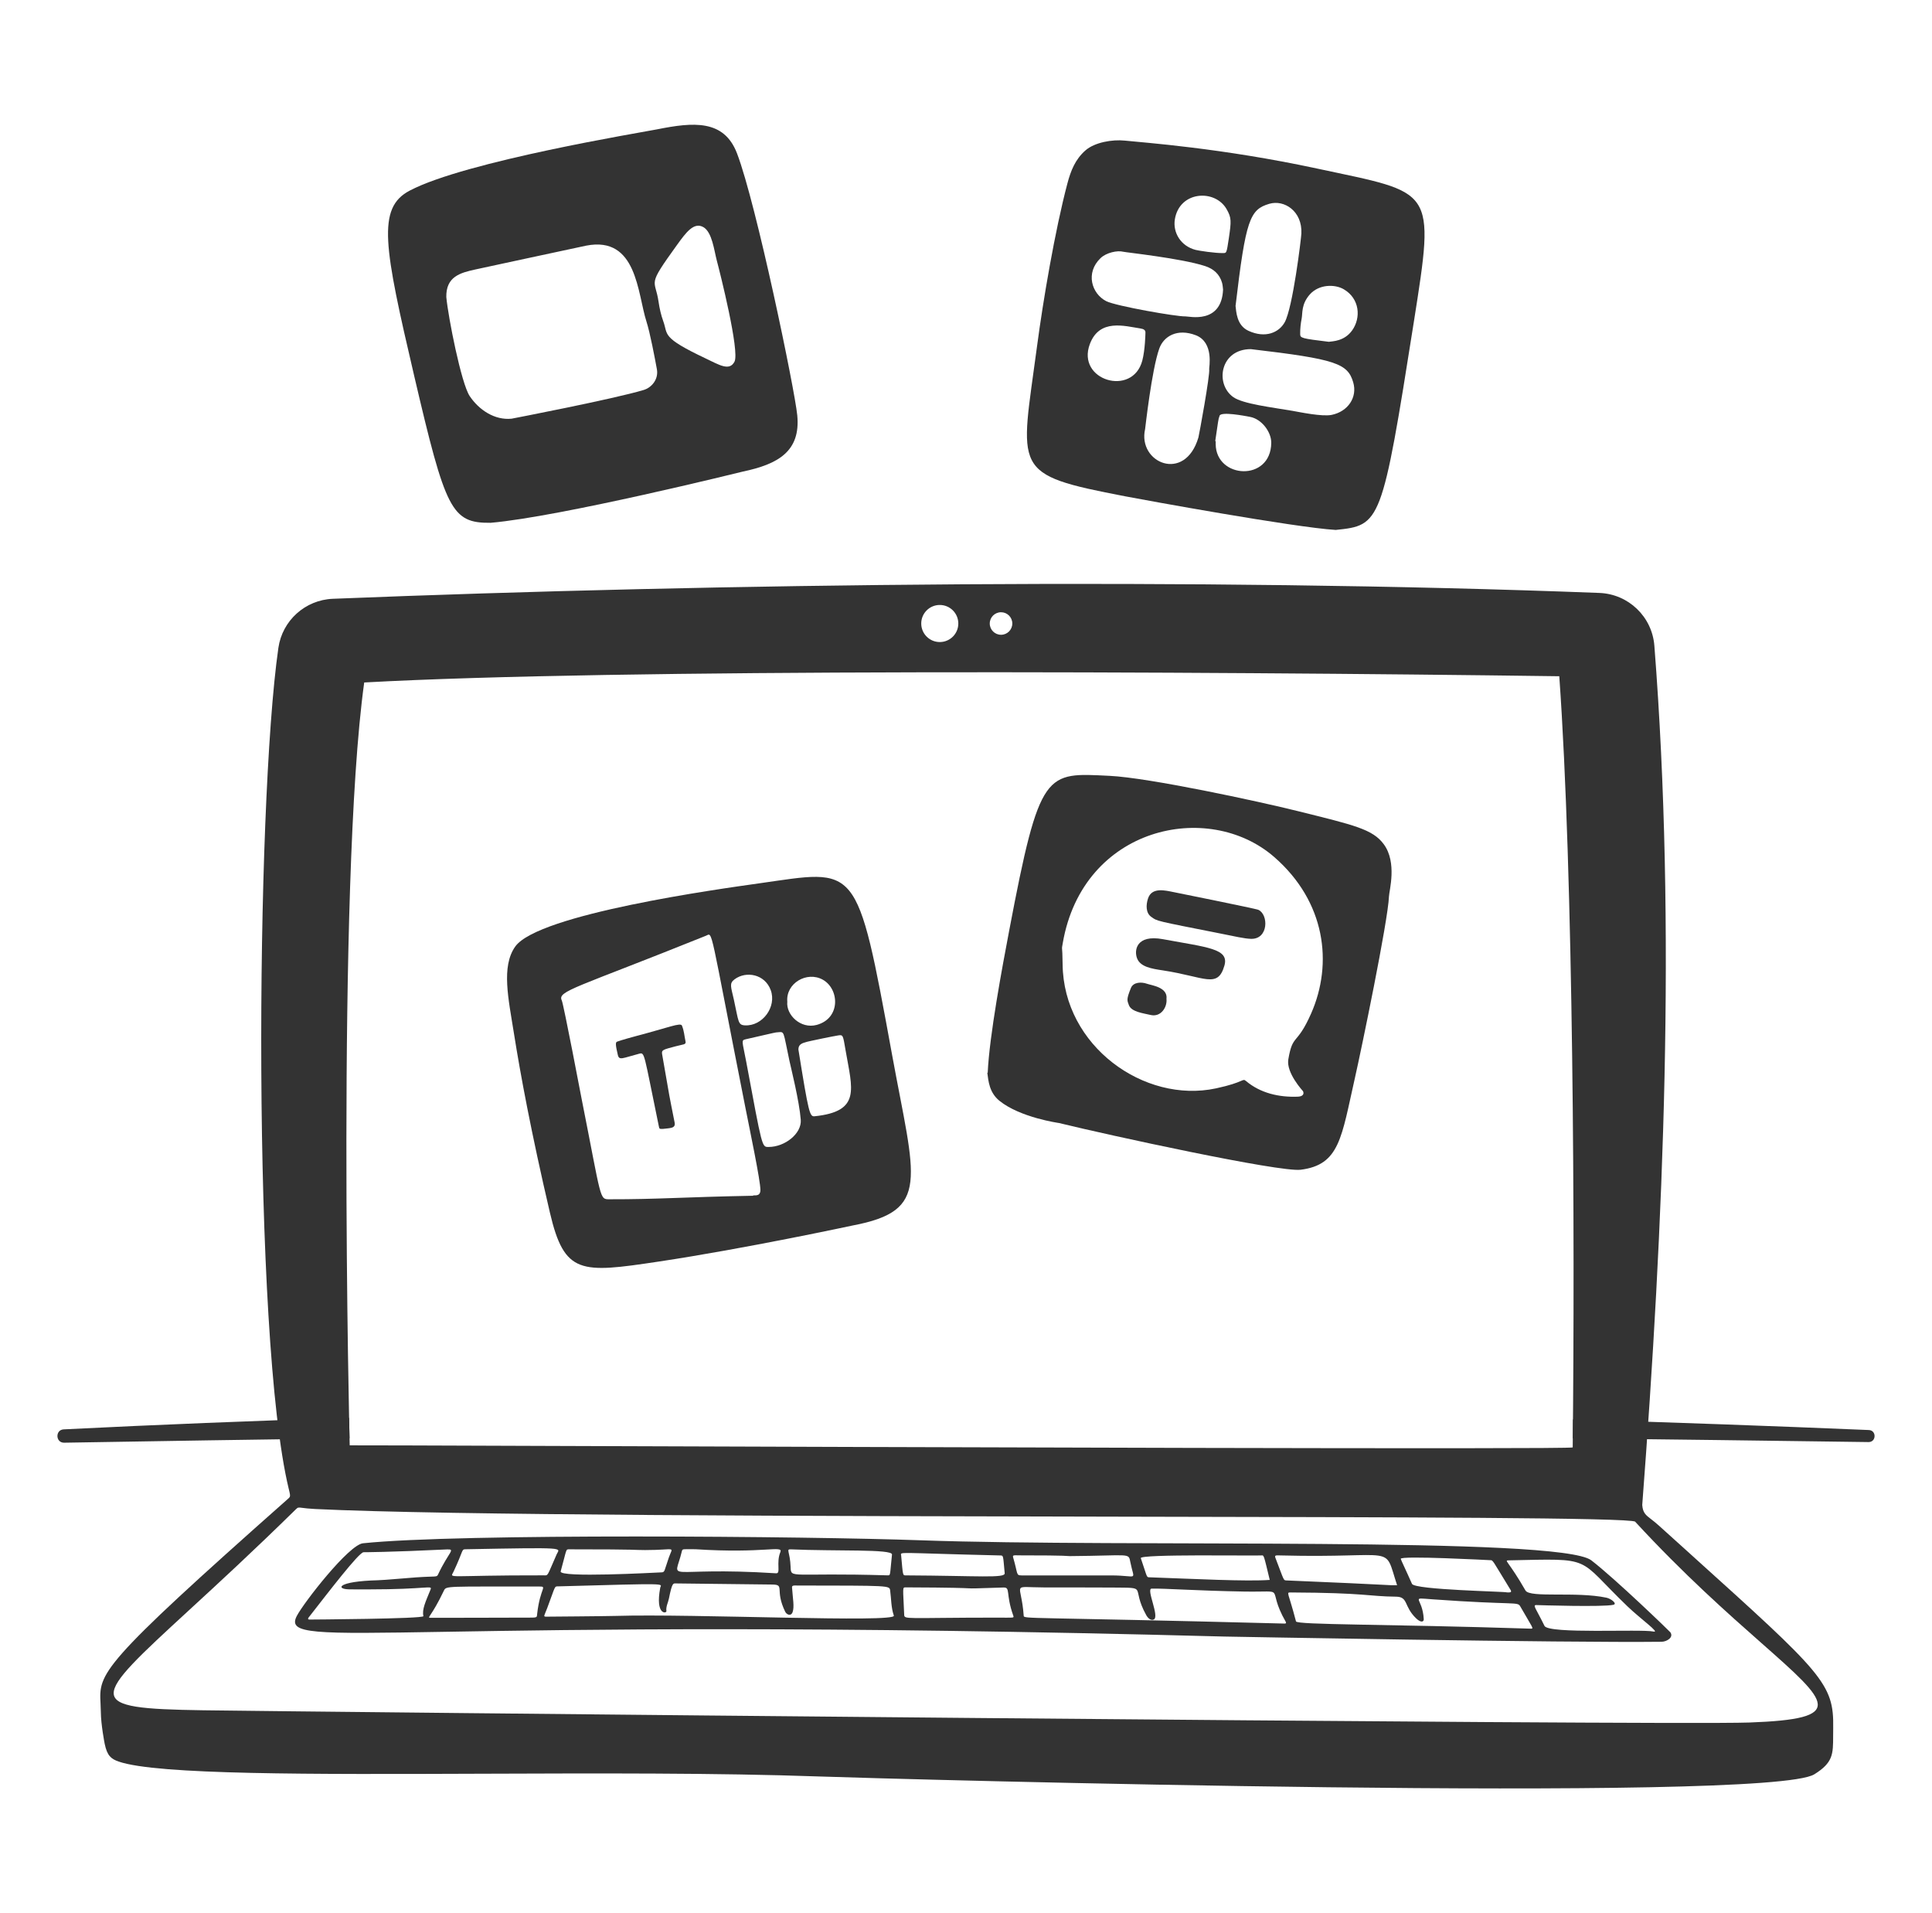 <svg width="101" height="100" viewBox="0 0 101 100" fill="none" xmlns="http://www.w3.org/2000/svg">
<path fill-rule="evenodd" clip-rule="evenodd" d="M18.25 74.108C13.234 74.265 8.256 74.465 3.331 74.711V74.711C2.878 74.734 2.9 75.415 3.354 75.408C8.521 75.321 13.415 75.243 18.273 75.177C18.267 74.932 18.259 74.571 18.25 74.108ZM82.222 75.179C87.038 75.233 92.172 75.298 97.681 75.375C98.092 75.381 98.109 74.763 97.698 74.746C92.594 74.532 87.431 74.346 82.231 74.191C82.228 74.526 82.225 74.856 82.222 75.179Z" fill="#333333"/>
<path d="M87.317 85.313C87.284 85.267 84.455 82.53 83.189 81.556C81.544 80.29 58.718 80.89 48.142 80.509C42.286 80.299 23.998 80.138 18.975 80.665C18.237 80.741 15.892 83.748 15.517 84.462C14.506 86.391 21.002 84.389 63.994 85.54C64.006 85.54 81.909 85.875 86.861 85.813C87.14 85.81 87.513 85.58 87.318 85.313H87.317ZM77.893 81.548C78.067 81.552 77.977 81.491 78.972 83.109C79.066 83.263 78.861 83.232 78.776 83.232C78.777 83.186 73.954 83.104 73.815 82.787C73.498 82.067 73.242 81.548 73.228 81.478C73.193 81.298 77.883 81.548 77.894 81.548H77.893ZM65.945 81.3C66.08 81.287 66.06 81.264 66.379 82.58C65.18 82.669 62.411 82.526 60.132 82.445C59.912 82.437 60.006 82.506 59.638 81.443C59.561 81.22 65.643 81.328 65.945 81.3H65.945ZM41.331 80.982C43.69 81.088 46.662 80.957 46.631 81.253C46.511 82.368 46.571 82.347 46.389 82.341C41.305 82.188 41.353 82.54 41.331 81.903C41.303 81.122 41.081 80.971 41.331 80.982ZM35.646 81.084C35.678 80.944 35.691 80.977 36.365 80.977C39.944 81.209 40.951 80.753 40.795 81.126C40.564 81.68 40.833 82.251 40.576 82.234C34.604 81.853 35.24 82.81 35.645 81.084H35.646ZM29.311 82.133C29.644 80.933 29.563 80.981 29.766 80.981C33.698 80.982 33.04 81.02 33.722 81.02C35.375 81.02 35.182 80.787 34.963 81.416C34.72 82.114 34.763 82.178 34.585 82.185C34.218 82.2 29.215 82.479 29.311 82.134V82.133ZM16.174 84.652C16.111 84.656 16.08 84.614 16.126 84.555C17.198 83.184 18.736 81.174 19.001 81.133C19.001 81.133 20.294 81.134 23.347 80.987C23.849 80.963 23.46 81.103 22.9 82.297C22.827 82.45 22.814 82.375 21.771 82.446C21.268 82.479 20.131 82.588 19.739 82.598C17.645 82.653 17.541 83.057 18.235 83.072C18.568 83.081 18.9 83.076 19.234 83.076C22.398 83.076 22.609 82.835 22.506 83.088C22.248 83.724 22.052 84.121 22.135 84.473C22.168 84.617 16.184 84.652 16.174 84.652ZM28.081 84.359C28.057 84.568 28.119 84.551 27.429 84.551C26.804 84.551 22.619 84.566 22.496 84.561C22.298 84.552 22.551 84.512 23.203 83.147C23.329 82.882 23.286 82.933 28.148 82.925C28.658 82.925 28.24 82.936 28.081 84.359V84.359ZM23.71 82.149C24.244 81.014 24.117 80.983 24.335 80.978C29.766 80.875 29.254 80.895 29.102 81.24C28.572 82.439 28.675 82.341 28.414 82.341C23.225 82.332 23.529 82.537 23.71 82.149V82.149ZM32.167 84.462C31.666 84.477 28.553 84.501 28.547 84.501C28.385 84.498 28.454 84.459 28.606 84.054C29.058 82.852 28.968 82.923 29.19 82.917C35.155 82.75 34.556 82.768 34.515 82.989C34.243 84.445 34.858 84.337 34.838 84.209C34.805 83.974 34.925 83.772 34.969 83.556C35.142 82.692 35.193 82.764 35.348 82.764C35.71 82.765 40.375 82.822 40.386 82.822C41.047 82.833 40.489 83.095 41.049 84.245C41.124 84.396 41.352 84.5 41.436 84.26C41.534 83.981 41.447 83.576 41.404 82.962C41.396 82.846 41.593 82.873 41.66 82.873C46.548 82.88 46.498 82.868 46.535 83.134C46.595 83.572 46.58 84.02 46.728 84.446C46.862 84.834 36.26 84.338 32.168 84.462L32.167 84.462ZM52.23 81.3C52.478 81.306 52.427 81.238 52.523 82.231C52.55 82.502 51.161 82.363 47.357 82.343C47.191 82.342 47.207 82.378 47.111 81.316C47.091 81.088 46.725 81.17 52.23 81.3ZM52.125 84.551C47.263 84.552 47.279 84.668 47.268 84.384C47.21 82.962 47.162 82.97 47.353 82.97C52.411 82.989 49.312 83.077 52.461 82.977C52.84 82.965 52.563 83.303 52.971 84.446C53.021 84.583 52.993 84.551 52.125 84.551ZM52.967 81.413C52.924 81.264 52.988 81.297 53.379 81.297C55.921 81.296 55.761 81.337 55.921 81.336C59.126 81.312 58.991 81.148 59.092 81.652C59.297 82.679 59.524 82.349 58.105 82.345H53.407C53.107 82.337 53.225 82.296 52.967 81.413ZM67.159 84.862C53.52 84.505 53.528 84.635 53.516 84.447C53.394 82.667 52.801 82.969 54.594 82.973C55.039 82.974 57.596 82.972 58.142 82.979C60.109 83 59.074 82.892 59.923 84.422C60.006 84.573 60.158 84.719 60.312 84.652C60.641 84.509 59.9 83.043 60.204 83.035C60.841 83.017 62.559 83.145 65.024 83.188C67.422 83.23 66.128 82.863 67.21 84.761C67.245 84.821 67.237 84.864 67.16 84.862H67.159ZM66.678 81.433C66.619 81.281 66.693 81.294 66.969 81.301C73.147 81.461 72.31 80.646 73.037 82.859C72.511 82.867 73.037 82.848 67.296 82.609C67.074 82.599 67.16 82.679 66.678 81.433ZM80.014 85.128C72.437 84.884 67.799 84.935 67.751 84.748C67.347 83.189 67.216 83.235 67.49 83.236C71.419 83.254 71.515 83.441 72.982 83.456C73.634 83.462 73.373 83.96 74.034 84.592C74.289 84.836 74.438 84.771 74.43 84.631C74.37 83.458 73.648 83.504 74.901 83.595C79.227 83.906 79.326 83.702 79.475 83.963C80.135 85.115 80.207 85.135 80.014 85.128ZM86.443 85.279C85.788 85.138 80.953 85.418 80.742 84.983C80.298 84.071 80.102 83.889 80.32 83.895C80.468 83.9 83.802 84.005 84.343 83.881C84.566 83.829 84.222 83.56 83.984 83.51C82.388 83.172 79.98 83.535 79.748 83.132C78.879 81.62 78.621 81.562 78.853 81.558C83.392 81.465 82.357 81.349 85.082 83.964C85.757 84.611 86.807 85.358 86.443 85.279Z" fill="#333333"/>
<path fill-rule="evenodd" clip-rule="evenodd" d="M86.723 79.742C86.568 79.601 86.436 79.499 86.325 79.413C86.031 79.187 85.885 79.075 85.852 78.665C86.963 64.078 87.638 48.488 86.486 33.751C86.367 32.233 85.133 31.051 83.612 30.992C62.746 30.189 37.558 30.489 17.4 31.298C15.956 31.356 14.758 32.435 14.553 33.864C13.364 42.145 13.183 69.862 15.09 77.802L15.093 77.812C15.158 78.081 15.18 78.174 15.148 78.24C15.131 78.275 15.1 78.302 15.052 78.344L15.043 78.353C5.156 87.107 5.174 87.448 5.256 89.049C5.263 89.188 5.27 89.335 5.272 89.499C5.279 90.147 5.461 91.091 5.474 91.152C5.603 91.775 5.813 91.939 6.205 92.075C8.228 92.772 16.255 92.743 25.21 92.71C31.159 92.689 37.518 92.665 42.797 92.853C46.883 92.998 92.424 94.254 94.849 92.74C95.83 92.129 95.831 91.691 95.832 90.724C95.833 90.597 95.833 90.462 95.835 90.317C95.874 87.996 95.289 87.469 88.392 81.249L88.389 81.245C87.87 80.777 87.315 80.277 86.723 79.742H86.723ZM19.04 35.672C32.151 34.949 62.221 35.088 81.515 35.346C82.254 45.679 82.336 64.422 82.217 75.655C82.043 75.762 47.148 75.641 28.99 75.578H28.988C22.622 75.555 18.314 75.54 18.282 75.546C18.274 75.473 17.576 46.248 19.04 35.672V35.672ZM91.443 90.034C87.065 90.192 15.056 89.46 10.624 89.394C4.297 89.3 4.709 88.921 9.911 84.136C11.392 82.775 13.261 81.055 15.472 78.885C15.574 78.784 15.596 78.787 15.806 78.814C15.936 78.831 16.137 78.857 16.474 78.874C23.293 79.207 42.42 79.243 58.813 79.275C73.087 79.302 85.287 79.325 85.482 79.537C88.038 82.311 90.361 84.361 92.075 85.873C95.653 89.03 96.58 89.848 91.444 90.034L91.443 90.034ZM49.129 33.559C49.664 33.559 50.098 33.125 50.098 32.59C50.098 32.055 49.664 31.621 49.129 31.621C48.594 31.621 48.16 32.055 48.16 32.59C48.16 33.125 48.594 33.559 49.129 33.559ZM52.921 32.59C52.921 32.916 52.657 33.179 52.332 33.179C52.006 33.179 51.742 32.916 51.742 32.59C51.742 32.264 52.006 32.001 52.332 32.001C52.657 32.001 52.921 32.264 52.921 32.59Z" fill="#333333"/>
<path d="M25.649 27.326C23.597 27.346 23.295 26.668 21.658 19.669C20.07 12.877 19.691 10.867 21.422 9.961C24.353 8.424 33.515 6.927 34.353 6.76C36.242 6.383 37.847 6.232 38.53 8.019C39.544 10.676 41.551 20.375 41.679 21.708C41.861 23.597 40.668 24.263 38.837 24.648C38.826 24.65 29.314 27.01 25.649 27.326ZM23.333 15.537C23.431 16.579 24.111 20.038 24.555 20.704C25.04 21.429 25.863 21.975 26.745 21.884C26.755 21.883 32.084 20.857 33.652 20.383C34.066 20.258 34.435 19.825 34.341 19.302C34.236 18.723 33.979 17.374 33.797 16.813C33.32 15.337 33.311 12.323 30.647 12.839C30.382 12.891 24.858 14.084 24.847 14.086C24.066 14.258 23.307 14.455 23.332 15.537H23.333ZM37.472 13.616C37.334 13.098 37.23 12.135 36.772 11.873C36.277 11.59 35.867 12.144 35.389 12.807C33.79 15.024 34.248 14.538 34.427 15.767C34.478 16.121 34.556 16.466 34.678 16.803C34.932 17.501 34.552 17.627 36.88 18.731C37.6 19.072 38.131 19.414 38.397 18.905C38.678 18.367 37.636 14.229 37.472 13.616H37.472Z" fill="#333333"/>
<path d="M69.827 27.699C67.694 27.572 59.812 26.132 58.819 25.941C52.806 24.782 53.345 24.659 54.215 18.087C54.529 15.715 55.151 12.043 55.8 9.593C55.975 8.929 56.209 8.331 56.746 7.86C57.23 7.436 58.155 7.282 58.797 7.349C59.806 7.455 63.841 7.734 68.849 8.809C74.987 10.127 75.03 9.734 73.912 16.825C72.243 27.404 72.177 27.456 69.827 27.699ZM62.512 17.522C61.539 17.149 60.833 17.579 60.605 18.216C60.205 19.334 59.873 22.381 59.863 22.427C59.461 24.187 61.944 25.259 62.65 22.866C62.683 22.756 63.267 19.579 63.213 19.288C63.2 19.222 63.479 17.893 62.512 17.522V17.522ZM65.393 18.249C63.795 18.245 63.499 20.056 64.468 20.753C64.969 21.114 66.528 21.295 67.56 21.473C67.957 21.542 69.109 21.787 69.613 21.686C70.468 21.513 70.973 20.766 70.742 19.982C70.452 18.998 69.847 18.772 65.393 18.249ZM64.591 15.987C64.629 16.266 64.636 17.002 65.266 17.291C66.16 17.701 66.867 17.377 67.163 16.841C67.584 16.076 68.018 12.499 68.032 12.211C68.09 11.038 67.136 10.422 66.354 10.653C65.34 10.953 65.125 11.46 64.592 15.987L64.591 15.987ZM63.938 15.131C63.926 15.042 63.922 14.912 63.888 14.788C63.76 14.33 63.44 14.051 63.002 13.908C61.751 13.5 58.867 13.196 58.718 13.158C58.412 13.079 57.835 13.203 57.535 13.491C56.732 14.26 57.068 15.35 57.83 15.741C58.324 15.995 61.541 16.559 61.97 16.537C62.142 16.528 63.864 16.969 63.939 15.13L63.938 15.131ZM63.942 13.227C64.113 13.222 64.121 13.267 64.24 12.456C64.371 11.558 64.386 11.386 64.119 10.924C63.511 9.874 61.657 9.978 61.418 11.467C61.308 12.157 61.727 12.861 62.5 13.061C62.662 13.103 63.538 13.239 63.942 13.227H63.942ZM69.471 17.865C69.673 17.835 70.283 17.837 70.689 17.266C71.156 16.609 71.087 15.609 70.248 15.119C69.778 14.844 68.95 14.855 68.475 15.389C68.021 15.9 68.101 16.375 68.049 16.64C67.996 16.913 67.965 17.188 67.97 17.468C67.974 17.666 68.038 17.694 69.471 17.866V17.865ZM59.88 17.409C59.895 17.25 59.788 17.194 59.606 17.166C58.798 17.046 57.479 16.637 56.974 17.984C56.26 19.888 59.208 20.758 59.715 18.853C59.866 18.288 59.879 17.42 59.88 17.409ZM63.53 23.054C63.564 23.06 63.551 23.052 63.553 23.216C63.569 25.031 66.436 25.194 66.458 23.148C66.464 22.581 65.961 21.907 65.357 21.791C65.068 21.735 63.842 21.501 63.758 21.728C63.674 21.955 63.696 21.976 63.53 23.054Z" fill="#333333"/>
<path d="M28.747 63.378C27.767 59.187 27.203 56.129 26.866 54.005C26.581 52.21 26.195 50.524 26.933 49.478C28.138 47.771 37.624 46.462 39.667 46.174C44.855 45.444 44.772 44.944 46.638 55.146C47.832 61.674 48.676 63.276 44.574 64.055C44.563 64.057 38.961 65.263 34.407 65.945C30.358 66.552 29.506 66.627 28.747 63.378H28.747ZM39.365 62.501C39.364 62.429 39.755 62.605 39.752 62.194C39.749 61.687 39.221 59.178 38.963 57.872C37.058 48.245 37.279 48.759 36.905 48.91C30.101 51.65 29.128 51.794 29.368 52.29C29.464 52.489 30.409 57.453 30.411 57.463C31.462 62.75 31.325 62.684 31.869 62.684C34.413 62.688 35.645 62.571 39.366 62.5L39.365 62.501ZM41.862 58.529C41.787 57.553 41.349 55.817 41.269 55.443C40.926 53.84 41.027 53.928 40.645 53.957C40.526 53.966 40.641 53.94 38.97 54.324C38.736 54.377 38.812 54.438 39.004 55.461C39.858 60.03 39.824 59.95 40.18 59.95C41.028 59.952 41.917 59.254 41.862 58.529ZM41.739 54.858C42.275 58.2 42.33 58.371 42.584 58.346C45.028 58.092 44.553 56.925 44.207 54.911C44.07 54.114 44.081 54.077 43.817 54.12C43.76 54.13 43.24 54.224 43 54.278C42.045 54.49 41.745 54.48 41.739 54.859L41.739 54.858ZM41.158 52.356C41.085 53.045 41.856 53.795 42.69 53.572C43.962 53.23 43.884 51.69 43.011 51.206C42.184 50.746 41.074 51.392 41.158 52.356ZM40.292 51.753C39.987 50.916 39.005 50.736 38.401 51.188C38.111 51.405 38.215 51.571 38.364 52.248C38.616 53.401 38.575 53.575 38.94 53.594C39.865 53.645 40.611 52.624 40.292 51.753Z" fill="#333333"/>
<path d="M51.635 56.07C51.721 54.142 52.397 50.541 52.757 48.645C54.362 40.18 54.656 40.393 58.004 40.552C60.047 40.649 65.766 41.876 67.885 42.405C70.782 43.128 71.763 43.336 72.345 44.134C73.042 45.088 72.625 46.541 72.613 46.844C72.561 48.153 71.158 54.9 70.837 56.318C70.124 59.461 70.042 60.883 67.994 61.141C66.891 61.279 57.918 59.327 55.363 58.699C55.35 58.696 53.342 58.419 52.249 57.538C51.718 57.108 51.672 56.511 51.614 56.072L51.635 56.07H51.635ZM66.607 44.79C63.163 41.797 56.611 43.204 55.559 49.291C55.483 49.734 55.54 49.291 55.551 50.406C55.596 54.672 59.815 57.691 63.568 56.888C65.076 56.565 64.94 56.337 65.141 56.506C65.895 57.139 66.862 57.359 67.845 57.322C68.124 57.311 68.184 57.17 68.118 57.035C68.112 57.025 67.23 56.08 67.35 55.373C67.583 54.002 67.786 54.686 68.541 52.977C69.696 50.361 69.3 47.13 66.607 44.79Z" fill="#333333"/>
<path d="M34.658 59.006C34.466 59.01 34.471 59.01 34.439 58.853C33.645 55.016 33.715 54.998 33.413 55.077C32.531 55.308 32.368 55.445 32.297 55.134C32.185 54.651 32.163 54.482 32.257 54.447C32.472 54.366 33.088 54.197 33.252 54.154C34.953 53.708 35.581 53.433 35.651 53.608C35.767 53.902 35.767 54.097 35.839 54.443C35.874 54.61 35.708 54.582 35.303 54.693C34.7 54.858 34.574 54.867 34.612 55.092C35.077 57.77 34.934 56.979 35.267 58.67C35.331 58.99 35.028 58.958 34.659 59.006L34.658 59.006Z" fill="#333333"/>
<path d="M65.4 49.072C65.047 49.062 64.537 48.94 63.794 48.793C60.345 48.111 60.505 48.152 60.183 47.922C59.897 47.719 59.903 47.307 60.015 46.964C60.211 46.359 60.912 46.542 61.338 46.626C61.349 46.627 65.638 47.492 65.78 47.554C66.325 47.797 66.32 49.099 65.4 49.072V49.072Z" fill="#333333"/>
<path d="M60.801 49.091C63.129 49.523 64.265 49.58 64.01 50.468C63.657 51.697 62.991 51.053 60.779 50.719C60.195 50.632 59.628 50.536 59.45 50.108C59.278 49.696 59.38 48.827 60.802 49.091L60.801 49.091Z" fill="#333333"/>
<path d="M60.981 52.211C61.026 52.659 60.676 53.178 60.15 53.051C59.767 52.959 59.142 52.892 59.014 52.533C58.927 52.289 58.874 52.251 59.122 51.64C59.25 51.326 59.673 51.318 59.958 51.419C60.209 51.508 61.056 51.597 60.981 52.212V52.211Z" fill="#333333"/>
</svg>
